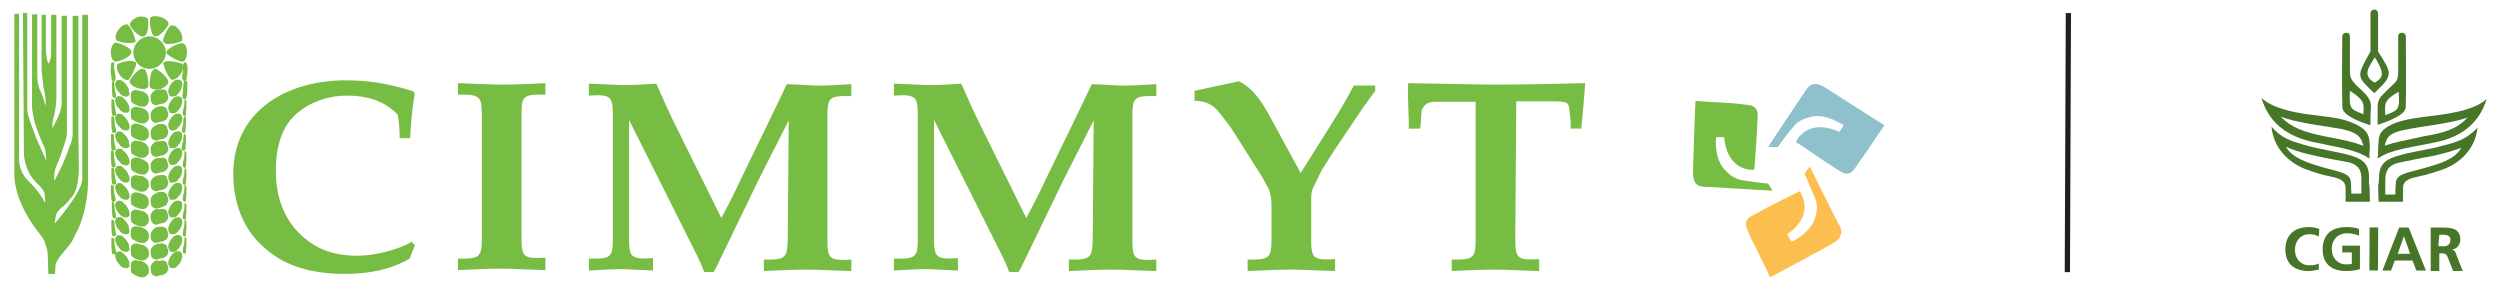 <svg version="1.1" id="Layer_1" x="0" y="0" viewBox="0 0 523 62.3" style="enable-background:new 0 0 523 62.3" xml:space="preserve" xmlns="http://www.w3.org/2000/svg"><style type="text/css" id="style2">.st1{fill:#487629}.st2{fill:#77bc43}</style><g id="g6"><path transform="matrix(.004 -1 1 .004 401.018 462.509)" id="rect4" style="fill:#231f20" d="M405.7 29.3h54.2v1.1h-54.2z"></path></g><g id="g32"><path class="st1" d="M495.2 20.1c-.5-.7-1.7-1.7-2.4-2.4-.9-1.1-1.2-1.3-1.2-3V7.6c0-1.1-1.6-.9-1.6 0 0 0-.1 12.5 0 13.6s-.4 1.8 1.3 3c1.8 1.2 4.6 2 4.6 2s0-2.8.1-3.8c0-1.1-.3-1.6-.8-2.3m-.8 3.8c-2.6-1.1-3-.9-2.8-4.9 3.1 2 3 2.7 2.8 4.9" id="path8"></path><path class="st1" d="M497.4 22.3v3.8s2.8-.8 4.6-2c1.7-1.1 1.2-1.8 1.3-2.9s0-13.6 0-13.6c0-.9-1.6-1.1-1.6 0V15c0 1.7-.3 2-1.3 2.9-.7.7-1.8 1.7-2.4 2.4-.3.5-.6 1-.6 2m4.4-3.1c.3 3.9-.1 3.8-2.8 4.9-.1-2.3-.4-3.1 2.8-4.9" id="path10"></path><path class="st1" d="M498.8 12.9c-.9-1.6 0 0-1.3-2.1V2.9c0-1.2-1.6-1.2-1.6 0v7.9s-1.3 2.2-1.7 3.2c-.4.9-.9 2 .4 3.4.1.1.3.4 2.1 2.1l1.6-1.6c2.2-2.1 1.4-3.5.5-5m-2 4.4c-3-1.6-.8-3.8 0-5.3l.1.1c2.1 3.5 1.6 4.1-.1 5.2" id="path12"></path><path class="st1" d="M495.7 29.7c-.1-1.6-.7-2.9-3.8-4.1-2.6-1.1-6.5-1.3-9.2-1.7-2.8-.4-7.2-1.2-9.6-3.4 1.7 5.7 5.9 8 10.3 9.1 4.9 1.1 9.3 1.6 12 3.4l.3.1c-.1-1.3.2-1.8 0-3.4m-1.3.8c-2.4-.9-3.9-1.2-8.2-2-4.2-.9-6.7-1.7-9.1-4.1 3.7 1.4 9.6 2 12.8 2.6 3.3.7 4.1 1.7 4.5 3.5z" id="path14"></path><path class="st1" d="m497.4 33.1.3-.1c2.6-1.8 7.1-2.2 12.1-3.3 4.3-.9 8.7-3.3 10.4-9-2.2 2.1-6.8 2.9-9.6 3.3-2.8.4-6.6.7-9.2 1.6-3.2 1.2-3.8 2.5-3.8 4.1-.2 1.6 0 2.1-.2 3.4m1.5-2.6c.4-2 1.2-2.8 4.5-3.4 3.2-.7 9.1-1.2 12.8-2.5-2.2 2.4-4.9 3.2-9.1 3.9-4.3 1-5.8 1.1-8.2 2z" id="path16"></path><path class="st1" d="M495.6 37c0-3-1.7-3.9-4.3-4.6-2.6-.7-6.2-1.2-9.3-2.1-3-.9-4.7-1.4-6.8-3.8.4 4.5 3.6 7.6 7.4 9 3.8 1.3 3.6 1.1 5.7 1.6s2.4 1.3 2.4 2.5v2.6h5.1c-.1-5.9-.3-2.1-.2-5.2m-1.6 3.5h-2.1s0-.9-.1-2.4c-.1-2-2.5-2.1-6.2-3.2-2.6-.8-5.9-1.7-7.4-4.2.9.4 2.8 1.2 5.8 1.8 2.9.7 4.5.9 7.1 1.4 2.5.5 3 2.1 2.9 3.7v2.9z" id="path18"></path><path class="st1" d="M497.6 42.2h5.1v-2.6c0-1.3.4-2 2.5-2.5s1.8-.3 5.7-1.6c3.8-1.3 7-4.5 7.4-8.8-2.1 2.2-3.8 2.9-7 3.7-3 .9-6.7 1.3-9.3 2.1-2.6.7-4.3 1.6-4.3 4.6-.1 3-.3-.8-.1 5.1m1.4-4.5c0-1.7.5-3.2 3-3.7 2.6-.5 4.2-.9 7.1-1.4 3-.7 4.9-1.3 5.8-1.7-1.4 2.6-4.9 3.4-7.5 4.2-3.8 1.1-6.1 1.2-6.2 3.2-.1 1.4-.1 2.4-.1 2.4H499v-3z" id="path20"></path><path class="st1" d="M485.1 56.4c-.7.1-1.3.3-2.1.3-2.9 0-4.9-1.4-4.9-4.5 0-3 1.8-4.7 5-4.7.5 0 1.3.1 2.1.4l-.1 1.6c-.7-.4-1.3-.5-2-.5-1.8 0-3 1.4-3 3.3 0 1.8 1.2 3.2 3 3.2.7 0 1.6-.1 2-.4v1.3z" id="path22"></path><path class="st1" d="M493.5 49.3c-.7-.3-1.6-.5-2.4-.5-2.1 0-3.3 1.4-3.3 3.3 0 1.8 1.2 3.2 3 3.2.5 0 .9 0 1.2-.1v-2.4h-2v-1.4h3.7v4.9c-.9.3-2 .4-2.9.4-2.9 0-4.9-1.4-4.9-4.5s1.8-4.7 5-4.7c1.1 0 1.8.1 2.6.4v1.4z" id="path24"></path><path transform="matrix(.005 -1 1 .005 442.115 548.322)" class="st1" id="rect26" d="M492 51.1h9v1.8h-9z"></path><path class="st1" d="M504.2 53.1h-2.6l1.3-3.7 1.3 3.7zm-5.8 3.5h1.8l.8-2.1h3.7l.8 2.1h2l-3.6-9h-2l-3.5 9z" id="path28"></path><path class="st1" d="M510.3 49.1h.5c.9 0 2 .1 1.8 1.2 0 1.2-1.1 1.3-2 1.2h-.5l.2-2.4zm-1.8 7.6h1.8V53h.5c.8 0 1.1.3 1.3.9l1.1 2.8h2l-1.4-3.6c-.1-.4-.4-.9-.9-.9 1.2-.1 1.8-1.1 1.8-2.1 0-2.5-2.2-2.5-4.2-2.5h-2v9.1z" id="path30"></path></g><g id="g380"><g id="g366"><g id="g364"><path class="st2" d="M85.7 54.1c-4.1 2.4-8.8 3.2-13.6 3.2-6.1 0-12.2-1.3-16.7-5.4-4.6-3.9-6.6-9.6-6.6-15.5 0-13 10.9-19.6 23.6-19.6 4.9 0 8.7.7 13.4 2.1.5.1 1.1.3.9 1.2-.4 1.8-.8 6.2-.9 8.8h-2.2c0-1.7-.1-3.3-.4-4.9-2.8-3-6.6-4-10.6-4-4.3 0-8.6 1.6-11.5 4.7-2.6 2.9-3.4 7.1-3.4 10.9 0 4.7 1.2 9.3 4.6 12.9 3.6 3.7 7.5 5 12.6 5 3.4 0 8.3-1.2 11.2-2.9l.7.7-1.1 2.8" id="path34"></path><path class="st2" d="M100.8 24.3c0-4.1-.3-4.6-5-4.5v-2.4c3.9.1 6.8.3 9.2.3 2.4 0 5.3-.1 9.1-.3v2.4c-4.7-.1-5 .3-5 4.3v25.5c0 4.1.3 4.6 5 4.3v2.6c-3.9-.1-6.8-.3-9.1-.3-2.2 0-5.3.1-9.2.3v-2.4c4.7.1 5-.4 5-4.5V24.3" id="path36"></path><path class="st2" d="m165 25.2-6.3 12.4-8.7 18-.7 1.3h-2c-.1-.5-1.3-3.2-2.1-4.7l-13.6-27.1v24.6c0 4.1.3 4.6 5 4.3v2.6c-2.8-.1-5-.3-6.6-.3s-3.9.1-6.8.3v-2.5c4.7.1 5-.3 5-4.3V24.3c0-4.1-.3-4.6-5-4.3v-2.5c3.4.1 5.7.3 7.4.3s3.8-.1 6.7-.3c1.1 2.5 3 6.8 4.3 9.3l9.3 18.8c.9-1.6 1.7-3.3 2.6-5 4.3-9 9.5-19.5 11.1-23 2.9.1 5 .3 6.7.3s3.9-.1 6.8-.3v2.5c-4.7-.1-5 .3-5 4.3V50c0 4.1.3 4.6 5 4.3v2.4c-3.9-.1-6.8-.3-9.1-.3-2.2 0-5.3.1-9.2.3v-2.4c4.7.1 4.9-.4 5-4.5l.2-24.6" id="path38"></path><path class="st2" d="m228.8 25.2-6.3 12.4-8.7 18-.7 1.3h-2c-.1-.5-1.3-3.2-2.1-4.7l-13.6-27.1v24.6c0 4.1.3 4.6 5 4.3v2.6c-2.8-.1-5-.3-6.6-.3-1.7 0-3.9.1-6.8.3v-2.5c4.7.1 5-.3 5-4.3V24.3c0-4.1-.3-4.6-5-4.3v-2.5c3.4.1 5.7.3 7.4.3s3.9-.1 6.7-.3c1.1 2.5 3 6.8 4.3 9.3l9.3 18.8c.9-1.6 1.7-3.3 2.6-5 4.3-9 9.5-19.5 11.1-23 2.9.1 5 .3 6.7.3s3.9-.1 6.8-.3v2.5c-4.7-.1-5 .3-5 4.3V50c0 4.1.3 4.6 5 4.3v2.4c-3.9-.1-6.8-.3-9.1-.3-2.2 0-5.3.1-9.2.3v-2.4c4.7.1 4.9-.4 5-4.5l.2-24.6" id="path40"></path><path class="st2" d="M272.1 36.2c4.6-7.4 8.8-13.7 11.1-18.3h4.5V19l-2.4 3.3-6.2 9.2-2.6 4.1-1.8 3.7c-.4.8-.4 1.7-.4 2.6v8c0 4.1.3 4.6 5 4.3v2.5c-3.9-.1-6.8-.3-9.1-.3-2.2 0-5.3.1-9.2.3v-2.4c4.7.1 5-.4 5-4.5v-7.1c0-1.2-.3-2.4-.5-3-.7-1.3-1.3-2.5-2.1-3.7l-5.9-9.3c-.9-1.2-2.1-2.8-3-3.8-1.3-1.4-3-1.8-4.6-1.8V19l9.3-2c3.3 1.7 5 4.7 6.7 7.8l6.2 11.4" id="path42"></path><path class="st2" d="M317 49.9c0 4.1.3 4.6 5 4.3v2.5c-3.9-.1-6.8-.3-9.1-.3s-5.3.1-9.2.3v-2.4c4.7.1 5-.4 5-4.5V21.3H300c-1.4.1-2 .5-2.6 1.8-.1.9-.1 2.4-.3 3.8h-2.4c.1-2.8-.3-6.5-.1-9.5 7.9.1 13.8.3 18.4.3s10.5-.1 18.6-.3c-.1 2.5-.5 6.1-.8 9.5h-2.2c0-.8 0-1.6-.1-2.4-.4-2.9.1-3.2-3-3.3h-8.3l-.2 28.7" id="path44"></path><g id="g354"><g id="g48"><path class="st2" d="M29.7 22.6c.3.1.8.3 1.1.7.1.1.3.4.3.7.1.7.1 1.1-.3 1.4-.3.4-.7.5-1.1.4-.5 0-.8-.1-1.1-.3-.4-.1-.5-.3-.8-.4s-.4-.4-.4-.8c-.1-.4 0-.8 0-1.1 0-.4.1-.5.4-.7.3-.1.5-.3.9-.1.1 0 .4 0 .5.1l.5.1z" id="path46"></path></g><g id="g52"><path class="st2" d="M23.9 17.3c0 .4.1.8.1 1.3.1.8.3 1.2.3 1.4 0 .3 0 .4-.3.5-.1.1-.1.1-.1 0-.1 0-.3-.1-.4-.5 0-.4-.1-.9-.1-1.3v-1.2c0-.3 0-.4.1-.5 0 0 0-.1.1 0 .2.2.3.2.3.3" id="path50"></path></g><g id="g56"><path class="st2" d="M23.9 13.3v.4c0 .4 0 .9.1 1.4.1.8.3 1.2.1 1.6 0 .1-.1.1-.1.3-.1.1-.3.1-.4 0s-.3-.5-.3-.9l-.1-.7c-.1-.7 0-1.2 0-1.6 0-.3 0-.5.1-.7 0 0 .1-.1.1 0 .5-.2.5-.1.5.2" id="path54"></path></g><g id="g60"><path class="st2" d="M23.9 21c0 .4.1.8.1 1.3.1.8.3 1.2.3 1.4 0 .3 0 .4-.3.5-.1.1-.1.1-.3 0-.1 0-.3-.1-.3-.5s-.1-.8-.1-1.3v-1.2c0-.3 0-.4.1-.5h.1c.3.2.3.2.4.3" id="path58"></path></g><g id="g64"><path class="st2" d="M29.7 19.1c.3.1.8.3 1.1.7.1.1.3.4.3.7.1.5.1.9-.3 1.4-.3.4-.7.5-1.1.4-.5 0-.8-.1-1.1-.3-.4-.1-.5-.3-.8-.4s-.4-.4-.4-.8c-.1-.5 0-.8 0-1.1 0-.4.1-.5.4-.7.3-.1.5-.3.9-.1.1 0 .4 0 .5.1l.5.1z" id="path62"></path></g><g id="g68"><path class="st2" d="M29.7 29.7c.3.1.8.3 1.1.7.1.1.3.4.3.7.1.7.1 1.1-.3 1.4-.3.5-.7.5-1.1.5-.5 0-.8-.1-1.1-.3-.4-.1-.5-.3-.8-.4-.3-.1-.4-.4-.4-.9-.1-.5 0-.8 0-1.1 0-.4.1-.5.4-.7.3-.1.5-.3.9-.1.1 0 .4 0 .5.1h.5v.1z" id="path66"></path></g><g id="g72"><path class="st2" d="M29.7 26.2c.3.1.8.4 1.1.7.1.1.3.4.3.7.1.5.1 1.1-.3 1.4-.3.4-.7.5-1.1.4-.5 0-.8-.1-1.1-.3-.4 0-.5-.3-.8-.4s-.4-.4-.4-.9c-.1-.4 0-.8 0-1.1 0-.4.1-.5.4-.7.3-.1.5-.3.9-.1.1 0 .4 0 .5.1l.5.2z" id="path70"></path></g><g id="g76"><path class="st2" d="M29.7 36.8c.3.1.8.4 1.1.7.1.1.3.4.3.7.1.7.1.9-.3 1.4-.3.4-.7.5-1.1.5-.5 0-.8-.1-1.1-.3-.4 0-.5-.3-.8-.4-.3-.1-.4-.4-.4-.8-.1-.5 0-.8 0-1.1 0-.4.1-.5.4-.7.3-.1.5-.3.9-.1.1 0 .4 0 .5.1h.5z" id="path74"></path></g><g id="g80"><path class="st2" d="M29.7 33.3c.3.1.8.4 1.1.7.1.1.3.4.3.7.1.5.1.9-.3 1.4-.3.4-.7.5-1.1.4-.5 0-.8-.1-1.1-.3-.4-.1-.5-.3-.8-.4-.3-.1-.4-.4-.4-.9-.1-.4 0-.8 0-1.1 0-.4.1-.5.4-.7.3-.1.5-.3.9-.1.1 0 .4 0 .5.1l.5.2z" id="path78"></path></g><g id="g84"><path class="st2" d="M29.7 44.1c.3.1.8.3 1.1.7.1.1.3.4.3.7.1.5.1 1.1-.3 1.4-.3.4-.7.5-1.1.5-.5 0-.8-.1-1.1-.3-.4-.1-.7-.3-.8-.4-.3-.1-.4-.4-.4-.9-.1-.4 0-.8 0-1.1 0-.4.1-.5.4-.7.3-.1.5-.3.9-.1.1 0 .4 0 .5.1l.5.1z" id="path82"></path></g><g id="g88"><path class="st2" d="M29.7 40.5c.3.1.8.3 1.1.7.1.1.3.4.3.7.1.5.1.9-.3 1.4-.3.4-.7.5-1.1.4-.5 0-.8-.1-1.1-.3-.4 0-.5-.3-.8-.4-.3-.1-.4-.4-.4-.8-.1-.5 0-.8 0-1.1 0-.4.1-.5.4-.7.3-.1.5-.3.9-.1.1 0 .4 0 .5.1l.5.1z" id="path86"></path></g><g id="g92"><path class="st2" d="M29.7 51.2c.3.1.8.3 1.1.7.1.1.3.4.3.7.1.7.1 1.1-.3 1.4-.3.4-.7.5-1.1.5-.5 0-.8-.1-1.1-.3-.4 0-.5-.3-.8-.4-.3-.1-.4-.4-.4-.9-.1-.4 0-.8 0-1.1 0-.4.1-.5.4-.7.3-.1.5-.3.9-.1.1 0 .4 0 .5.1l.5.1z" id="path90"></path></g><g id="g96"><path class="st2" d="M29.7 47.6c.3.1.8.3 1.1.7.1.1.3.4.3.7.1.7.1.9-.3 1.4-.3.4-.7.5-1.1.4-.5 0-.8-.1-1.1-.3-.4-.1-.5-.3-.8-.4-.3-.1-.4-.4-.4-.8-.1-.5 0-.8 0-1.1 0-.4.1-.5.4-.7.3-.1.5-.3.9-.1.1 0 .4 0 .5.1l.5.1z" id="path94"></path></g><g id="g100"><path class="st2" d="M29.7 54.7c.3.1.8.3 1.1.7.1.1.3.4.3.7.1.7.1 1.1-.3 1.4-.3.5-.7.5-1.1.5-.5 0-.8-.1-1.1-.3-.4-.1-.5-.3-.8-.4-.3-.1-.4-.4-.4-.8-.1-.5 0-.8 0-1.2s.1-.5.4-.7c.3-.1.5-.3.9-.1.1 0 .4 0 .5.1h.5v.1z" id="path98"></path></g><g id="g104"><path class="st2" d="M27.1 23.1c-.1.3-.3.4-.5.5-.3 0-.5 0-.8-.1s-.5-.3-.7-.5c-.1-.3-.4-.4-.7-.9-.1-.4-.4-.9-.3-1.3s.4-.7.7-.7.7.1.9.3c.3.3.5.4.7.7.3.4.7 1.1.7 1.7.1.1 0 .2 0 .3" id="path102"></path></g><g id="g108"><path class="st2" d="M27.1 26.8c-.1.3-.3.4-.5.5-.3 0-.5 0-.8-.1s-.5-.3-.7-.5c-.1-.3-.4-.4-.7-.9-.1-.4-.4-.9-.3-1.3s.4-.7.7-.7.7 0 .9.3.5.4.7.7c.3.4.7 1.1.7 1.7.1-.1 0 .2 0 .3" id="path106"></path></g><g id="g112"><path class="st2" d="M27.1 30.5c-.1.3-.3.5-.5.5-.3 0-.5 0-.8-.1s-.5-.3-.7-.5c-.1-.3-.4-.4-.7-.9-.1-.4-.4-.9-.3-1.3s.4-.7.7-.7.7 0 .9.3.5.4.7.7c.1.1.3.5.5.8.1.3.1.7.1.9.2-.1.1 0 .1.3" id="path110"></path></g><g id="g116"><path class="st2" d="M27.1 34.1c-.1.3-.3.4-.5.5-.3 0-.5 0-.8-.1s-.5-.3-.7-.5c-.1-.3-.4-.4-.7-.9-.1-.4-.4-.9-.3-1.3.1-.4.4-.7.7-.7s.7 0 .9.3.5.4.7.7c.3.4.7 1.1.7 1.7.1 0 0 .1 0 .3" id="path114"></path></g><g id="g120"><path class="st2" d="M27.1 37.7c-.1.3-.3.4-.5.5-.3 0-.5 0-.8-.1s-.5-.3-.7-.5c-.1-.3-.4-.4-.7-.9-.1-.4-.4-.9-.3-1.3.1-.4.4-.7.7-.7s.7 0 .9.3.5.4.7.7c.3.4.7 1.1.7 1.7.1-.1 0 .1 0 .3" id="path118"></path></g><g id="g124"><path class="st2" d="M27.1 41.3c-.1.3-.3.4-.5.5-.3 0-.5 0-.8-.1s-.5-.3-.7-.5c-.1-.1-.4-.4-.7-.9-.1-.4-.4-.9-.3-1.3.1-.4.4-.7.7-.7s.7 0 .9.3.5.4.7.7c.3.4.7 1.1.7 1.7.1 0 0 .2 0 .3" id="path122"></path></g><g id="g128"><path class="st2" d="M27.1 45c-.1.3-.3.4-.5.5-.3 0-.5 0-.8-.1s-.5-.3-.7-.5c-.1-.1-.4-.4-.7-.9-.1-.4-.4-.9-.3-1.3.1-.4.4-.7.7-.7s.7 0 .9.3.5.4.7.7c.3.4.7 1.1.7 1.7.1-.1 0 .2 0 .3" id="path126"></path></g><g id="g132"><path class="st2" d="M27.1 48.5c-.1.3-.3.5-.5.5-.3 0-.5 0-.8-.1s-.5-.3-.7-.5c-.1-.3-.4-.4-.7-.9-.1-.4-.4-.9-.3-1.4.1-.4.4-.7.7-.7s.7 0 .9.3c.3.3.5.4.7.7.1.1.3.5.5.8.1.3.1.7.1.9.2.2.1.3.1.4" id="path130"></path></g><g id="g136"><path class="st2" d="M27.1 52.2c-.1.3-.3.4-.5.5-.3 0-.5 0-.8-.1s-.5-.3-.7-.5c-.1-.3-.4-.4-.7-.9-.1-.4-.4-.9-.3-1.3.1-.4.4-.7.7-.7s.7.1.9.3c.3.3.5.4.7.7.1.1.3.5.5.8.1.3.1.7.1.9.2.1.1.2.1.3" id="path134"></path></g><g id="g140"><path class="st2" d="M27.1 55.6c-.1.3-.3.4-.5.5-.3 0-.5 0-.8-.1s-.5-.3-.7-.5c-.1-.3-.4-.4-.7-.9-.1-.4-.4-.9-.3-1.3.1-.4.4-.7.7-.7s.8 0 .9.3l.7.7c.1.1.3.5.5.8.1.3.3.7.1.9.1.1.1.2.1.3" id="path138"></path></g><g id="g144"><path class="st2" d="M23.9 24.6c0 .4.1.8.1 1.3.1.8.3 1.2.3 1.4 0 .3 0 .4-.3.5h-.3c-.1 0-.3-.1-.3-.5s-.1-.8-.1-1.3v-1.2c0-.3 0-.4.1-.5h.1c.3.1.3.1.4.3" id="path142"></path></g><g id="g148"><path class="st2" d="M23.8 28.3c0 .4.1.8.1 1.3.1.7.3 1.2.3 1.4 0 .3 0 .4-.3.5h-.3c-.1 0-.3-.1-.3-.5s-.1-.9-.1-1.3v-1.2c0-.3 0-.4.1-.5h.1c.4 0 .4.1.4.3" id="path146"></path></g><g id="g152"><path class="st2" d="M23.8 31.8c0 .4.1.8.1 1.3.1.8.3 1.2.3 1.4 0 .3 0 .4-.3.5-.1.1-.1.1-.3 0-.1 0-.3-.1-.3-.5s-.1-.9-.1-1.3V32c0-.3 0-.4.1-.5 0 0 0-.1.1 0 .4.1.4.2.4.3" id="path150"></path></g><g id="g156"><path class="st2" d="M23.9 35.4c0 .4.1.8.1 1.3.1.8.3 1.2.3 1.4 0 .3 0 .4-.3.5-.1.1-.1.1-.3 0-.1 0-.3-.1-.3-.5s-.1-.8-.1-1.3v-1.2c0-.3 0-.4.1-.5h.1c.3.1.3.1.4.3" id="path154"></path></g><g id="g160"><path class="st2" d="M23.8 39.1c0 .4.1.8.1 1.2.1.8.3 1.2.3 1.4 0 .3 0 .4-.3.5-.1.1-.1.1-.3 0-.1 0-.3-.1-.3-.5s-.1-.9-.1-1.3v-1.2c0-.3 0-.4.1-.5 0 0 0-.1.1 0 .4.1.4.2.4.4" id="path158"></path></g><g id="g164"><path class="st2" d="M23.9 42.6c0 .4.1.8.1 1.2.1.7.3 1.2.3 1.4 0 .3 0 .4-.3.5-.1.1-.1.1-.1 0-.1 0-.3-.1-.4-.5 0-.4-.1-.9-.1-1.3v-1.2c0-.3 0-.4.1-.5h.1c.2.3.3.3.3.4" id="path162"></path></g><g id="g168"><path class="st2" d="M23.9 46.3c0 .4.1.8.1 1.2.1.8.3 1.2.3 1.4s0 .4-.3.5c-.1.1-.1.1-.3 0-.1 0-.3-.1-.3-.5s-.1-.8-.1-1.3v-1.2c0-.3 0-.4.1-.5h.1l.4.4" id="path166"></path></g><g id="g172"><path class="st2" d="M23.9 50c0 .4.1.8.1 1.3.1.7.3 1.2.3 1.4 0 .3 0 .4-.3.5-.1.1-.1.1-.3 0-.1 0-.3-.1-.3-.5s-.1-.8-.1-1.3v-1.2c0-.3 0-.4.1-.5h.1c.3.2.3.2.4.3" id="path170"></path></g><g id="g176"><path class="st2" d="M27.1 19.7c-.1.3-.3.4-.5.5-.3.1-.5 0-.8-.1s-.5-.3-.7-.5c-.1-.3-.4-.4-.7-.9-.1-.4-.4-.9-.3-1.3s.4-.7.7-.7.7.1.9.3c.3.3.5.4.7.7.1.1.3.5.5.8.1.3.1.7.1.9.2-.1.1 0 .1.3" id="path174"></path></g><g id="g180"><path class="st2" d="M33.1 22.3c.4-.1.8-.1 1.1 0 .3 0 .5.3.7.4.1.3.1.7.3.9v.5c-.1.4-.3.7-.4.9-.3.1-.5.4-.8.4-.4.1-.7.1-1.1.3-.4 0-.8 0-1.1-.4-.3-.4-.3-.8-.3-1.4.1-.7.4-.9.8-1.2.1-.1.4-.3.5-.3l.3-.1z" id="path178"></path></g><g id="g184"><path class="st2" d="M38.8 16.9c.3-.1.4.1.4.7v1.2c0 .4-.1.9-.1 1.3s-.3.5-.4.7c-.1 0-.5-.1-.5-.4-.1-.3 0-.5 0-.8.1-.3.1-.7.1-1.1s.1-.9.1-1.2c.1-.2.1-.4.4-.4" id="path182"></path></g><g id="g188"><path class="st2" d="M38.8 13c.1 0 .1 0 0 0 .2.1.2.4.4.7 0 .4.1.9 0 1.6l-.1.7c0 .4-.1.8-.3.9-.1.1-.3.1-.4 0-.1-.1-.3-.4-.3-.5 0-.3 0-.7.1-1.2s.1-1.2.1-1.4v-.4c.2-.3.2-.4.5-.4" id="path186"></path></g><g id="g192"><path class="st2" d="M38.8 20.8c.1 0 .1 0 0 0 .1.1.2.3.2.5v1.2c0 .4-.1.9-.1 1.3s-.1.4-.3.5h-.1c-.1-.1-.3-.4-.3-.5.1-.5.1-1.1.3-1.4 0-.4.1-.9.1-1.3-.1-.2.1-.3.2-.3" id="path190"></path></g><g id="g196"><path class="st2" d="M33.1 18.8c.4-.1.8-.1 1.1-.1s.5.3.7.4c.1.3.1.7.3.9v.5c-.1.4-.3.7-.4.8-.3.1-.5.4-.8.4s-.7.1-1.1.3c-.4 0-.8 0-1.1-.4-.3-.4-.3-.8-.3-1.4.1-.7.4-.9.8-1.2.1-.1.4-.3.5-.3l.3.1z" id="path194"></path></g><g id="g200"><path class="st2" d="M33.1 29.6c.4-.1.8-.1 1.1-.1s.5.3.7.4c.1.3.1.7.3.9v.5c-.1.4-.3.7-.4.8-.3.1-.5.4-.8.4-.4.1-.7.1-1.1.3-.4 0-.8 0-1.1-.4-.3-.4-.3-.8-.3-1.4.1-.5.4-.9.8-1.2.1-.1.4-.1.5-.3l.3.1z" id="path198"></path></g><g id="g204"><path class="st2" d="M33.1 26c.4-.1.8-.1 1.1 0 .3 0 .5.3.7.4.1.3.1.7.3.9v.5c-.1.4-.3.7-.4.9-.3.1-.5.4-.8.4s-.7.1-1.1.3c-.4 0-.8 0-1.1-.4-.3-.4-.3-.8-.3-1.4.1-.7.4-.9.8-1.2.1-.1.4-.1.5-.3l.3-.1z" id="path202"></path></g><g id="g208"><path class="st2" d="M33.1 36.7c.4-.1.8-.1 1.1-.1s.5.3.7.4c.1.3.1.7.3.9v.5c-.1.4-.3.7-.4.9-.3.1-.5.4-.8.4-.3.1-.7.1-1.1.3-.4 0-.8 0-1.1-.4-.3-.4-.3-.8-.3-1.4.1-.7.4-.9.8-1.2.1-.1.4-.1.5-.3h.3z" id="path206"></path></g><g id="g212"><path class="st2" d="M33.1 33.1c.4-.1.8-.1 1.1-.1s.5.3.7.4c.1.3.1.7.3.9v.5c-.1.4-.3.7-.4.8-.3.1-.5.4-.8.4s-.7.1-1.1.3c-.4 0-.8 0-1.1-.4-.3-.4-.3-.8-.3-1.4.1-.7.4-.9.8-1.2.1-.1.4-.1.5-.3l.3.1z" id="path210"></path></g><g id="g216"><path class="st2" d="M33.1 43.8c.4-.1.8-.1 1.1-.1s.5.3.7.4c.1.3.1.7.3.9v.5c-.1.4-.3.7-.4.8-.3.1-.5.4-.8.4s-.7.1-1.1.3c-.4 0-.8 0-1.1-.5-.3-.4-.3-.8-.3-1.4.1-.7.4-.9.8-1.2.1-.1.4-.1.5-.3l.3.2z" id="path214"></path></g><g id="g220"><path class="st2" d="M33.1 40.2c.4-.1.8-.1 1.1 0 .3 0 .5.3.7.4.1.3.1.7.3.9v.5c-.1.4-.3.7-.4.9-.3.1-.5.4-.8.4-.4.1-.7.3-1.1.3-.4 0-.8 0-1.1-.4-.3-.4-.3-.8-.3-1.4.1-.7.4-.9.8-1.2.1-.1.4-.1.5-.3l.3-.1z" id="path218"></path></g><g id="g224"><path class="st2" d="M33.1 51c.4-.1.8-.1 1.1 0 .3 0 .5.3.7.4.1.3.1.7.3.9v.5c-.1.4-.3.7-.4.8-.3.1-.5.4-.8.4s-.7.1-1.1.3c-.4 0-.8 0-1.1-.4-.3-.4-.3-.8-.3-1.4.1-.7.4-.9.8-1.2.1-.1.4-.1.5-.3h.3z" id="path222"></path></g><g id="g228"><path class="st2" d="M33.1 47.5c.4-.1.8-.1 1.1 0 .3 0 .5.3.7.4.1.3.1.7.3.9v.5c-.1.4-.3.7-.4.8-.3.1-.5.4-.8.4-.4.1-.7.1-1.1.3-.4 0-.8 0-1.1-.4-.3-.4-.3-.8-.3-1.4.1-.5.4-.9.8-1.2.1-.1.4-.3.5-.3h.3z" id="path226"></path></g><g id="g232"><path class="st2" d="M33.1 54.6c.4-.1.8-.1 1.1-.1s.5.3.7.4c.1.3.1.7.3.9v.5c-.1.4-.3.7-.4.8-.3.1-.5.4-.8.4-.4.1-.7.1-1.1.3-.4 0-.8 0-1.1-.5-.3-.4-.3-.8-.3-1.4.1-.7.4-.9.8-1.2.1-.1.4-.1.5-.3l.3.2z" id="path230"></path></g><g id="g236"><path class="st2" d="M35.2 22.7c0-.4.1-.9.4-1.3.1-.3.3-.4.5-.7.3-.3.4-.4.8-.5.4-.1.7 0 .9.1.3.3.4.7.3 1.2-.1.5-.3.9-.5 1.2-.3.4-.5.7-.9.9-.3.1-.4.1-.8.1-.3 0-.5-.1-.5-.5-.2-.2-.2-.3-.2-.5" id="path234"></path></g><g id="g240"><path class="st2" d="M35.2 26.3c0-.4.1-.9.4-1.3.1-.3.3-.4.5-.7.3-.3.4-.4.8-.5.4-.1.7 0 .9.1.3.3.4.7.3 1.2-.1.5-.3.9-.5 1.2-.4.4-.5.7-.9.9-.3.1-.4.1-.8.1-.3 0-.5-.3-.5-.5-.2-.2-.2-.4-.2-.5" id="path238"></path></g><g id="g244"><path class="st2" d="M35.2 30c0-.4.1-.9.4-1.3.1-.3.3-.4.5-.7.3-.3.4-.4.8-.5.4-.1.7 0 .9.1.3.3.4.7.3 1.2-.1.5-.3.9-.5 1.2-.4.4-.5.7-.9.9-.3.1-.4.1-.8.1-.3 0-.5-.1-.5-.5-.2-.3-.2-.4-.2-.5" id="path242"></path></g><g id="g248"><path class="st2" d="M35.2 33.5c0-.4.1-.9.4-1.3.1-.3.3-.4.5-.7.3-.3.4-.4.8-.5.4-.1.7 0 .9.1.3.3.4.7.3 1.2-.1.5-.3.9-.5 1.2-.4.4-.5.7-.9.9-.3.1-.4.1-.8.1-.3 0-.5-.3-.5-.5-.2-.2-.2-.3-.2-.5" id="path246"></path></g><g id="g252"><path class="st2" d="M35.2 37.2c0-.4.1-.9.4-1.3.1-.3.3-.4.5-.7.3-.3.4-.4.8-.5.4-.1.7 0 .9.1.3.3.4.7.3 1.2-.1.5-.3.9-.5 1.2-.4.4-.5.7-.9.9-.3.1-.4.1-.8.1-.3 0-.5-.1-.5-.5-.2-.2-.2-.4-.2-.5" id="path250"></path></g><g id="g256"><path class="st2" d="M35.2 40.8c0-.4.1-.9.4-1.3.1-.3.3-.4.5-.7.3-.3.4-.4.8-.5.4-.1.7 0 .9.1.3.3.4.7.3 1.2-.1.5-.3.9-.5 1.2-.4.4-.5.7-.9.9-.3.1-.4.1-.8.1-.3 0-.5-.1-.5-.5-.2-.1-.2-.4-.2-.5" id="path254"></path></g><g id="g260"><path class="st2" d="M35.2 44.5c0-.4.1-.9.4-1.3.1-.3.3-.4.5-.7.3-.3.4-.4.8-.5.4-.1.7 0 .9.1.3.3.4.7.3 1.2-.1.5-.3.9-.5 1.2-.4.4-.5.7-.9.9-.3.1-.4.1-.8.1-.3 0-.5-.3-.5-.5-.2-.3-.2-.4-.2-.5" id="path258"></path></g><g id="g264"><path class="st2" d="M35.2 48c0-.4.1-.9.4-1.3.1-.3.3-.4.5-.7.3-.3.4-.4.8-.5.4-.1.7 0 .9.1.3.3.4.7.3 1.2-.1.5-.3.9-.5 1.2-.4.4-.5.7-.9.9-.3.1-.4.1-.8.1-.3 0-.5-.1-.5-.5-.2-.1-.2-.2-.2-.5" id="path262"></path></g><g id="g268"><path class="st2" d="M35.2 51.7c0-.4.1-.9.4-1.3.1-.3.3-.4.5-.7.3-.3.4-.4.8-.5.4-.1.7 0 .9.1.3.3.4.7.3 1.2-.1.5-.3.9-.5 1.2-.4.4-.5.7-.9.9-.4.1-.5.1-.8.1s-.5-.3-.5-.5c-.2-.2-.2-.4-.2-.5" id="path266"></path></g><g id="g272"><path class="st2" d="M35.2 55.1c0-.4.1-.9.4-1.3.1-.3.3-.4.5-.7.3-.3.4-.4.8-.5.4-.1.7 0 .9.1.3.3.4.7.3 1.2-.1.5-.3.9-.5 1.2-.4.4-.5.7-.9.9-.3.1-.4.1-.8.1-.3 0-.5-.3-.5-.5-.2-.1-.2-.3-.2-.5" id="path270"></path></g><g id="g276"><path class="st2" d="M38.7 24.3c.1 0 .1 0 0 0 .1.1.2.3.2.5V26c0 .4-.1.9-.1 1.3s-.1.5-.4.5h-.1c-.1-.1-.3-.4-.3-.5.1-.5.3-1.1.3-1.4 0-.4.1-.9.1-1.2.1-.3.3-.4.3-.4" id="path274"></path></g><g id="g280"><path class="st2" d="M38.7 28c.1 0 .1 0 0 0 .1.1.2.3.2.5v1.2c0 .4-.1.9-.1 1.3s-.1.4-.3.5h-.3c-.1-.1-.2-.3-.2-.5.1-.5.1-1.1.3-1.4 0-.4.1-.9.1-1.2.1-.3.1-.3.3-.4" id="path278"></path></g><g id="g284"><path class="st2" d="M38.8 31.6c.1 0 .1 0 0 0 .1.1.2.3.2.5v1.2c0 .4-.1.9-.1 1.3s-.1.5-.3.5h-.1c-.1-.1-.3-.4-.3-.5.1-.5.1-1.1.3-1.4 0-.4.1-.9.1-1.3-.1-.2.1-.3.2-.3" id="path282"></path></g><g id="g288"><path class="st2" d="M38.8 35.2c.1 0 .1 0 0 0 .1.1.2.3.2.5v1.2c0 .4-.1.9-.1 1.3s-.1.4-.3.5h-.1c-.1-.1-.3-.3-.3-.5.1-.5.1-1.1.3-1.4 0-.4.1-.9.1-1.2-.1-.4.1-.4.2-.4" id="path286"></path></g><g id="g292"><path class="st2" d="M38.8 38.7c.1 0 .1 0 0 0 .1.1.2.3.2.5v1.2c0 .4-.1.9-.1 1.3s-.1.5-.3.5h-.1c-.1-.1-.3-.4-.3-.5.1-.5.1-1.1.3-1.4 0-.4.1-.9.1-1.3-.1-.2.1-.2.2-.3" id="path290"></path></g><g id="g296"><path class="st2" d="M38.8 42.5c.1 0 .1 0 0 0 .1.1.2.3.2.5v1.2c0 .4-.1.9-.1 1.3s-.1.4-.3.5h-.1c-.1-.1-.3-.4-.3-.5.1-.5.1-1.1.3-1.4 0-.4.1-.9.1-1.2-.1-.4.1-.4.2-.4" id="path294"></path></g><g id="g300"><path class="st2" d="M38.8 46c.1 0 .1 0 0 0 .1.1.2.3.2.5v1.2c0 .4-.1.9-.1 1.3s-.1.4-.3.5h-.1c-.1-.1-.3-.3-.3-.5.1-.5.1-1.1.3-1.4 0-.4.1-.9.1-1.3-.1-.1.1-.3.2-.3" id="path298"></path></g><g id="g304"><path class="st2" d="M38.8 49.6c.1 0 .1 0 0 0 .1.1.2.3.2.5v1.2c0 .4-.1.9-.1 1.3s-.1.4-.3.5h-.1c-.1-.1-.3-.4-.3-.5.1-.5.1-1.1.3-1.4 0-.4.1-.9.1-1.2-.1-.3.1-.3.2-.4" id="path302"></path></g><g id="g308"><path class="st2" d="M35.2 19.2c0-.4.1-.9.4-1.3.1-.3.3-.4.5-.7.3-.3.4-.4.8-.5.4-.1.7 0 .9.1.3.3.4.7.3 1.2-.1.5-.3.9-.5 1.2-.3.4-.5.7-.9.9-.3.1-.4.1-.8.1-.3 0-.5-.3-.5-.5-.2-.3-.2-.4-.2-.5" id="path306"></path></g><g id="g312"><path class="st2" d="M27.5 10.9c0 .3-.3.5-.4.7-.5.5-1.6 1.1-2.8 1.3-.3 0-.7-.3-.8-.5-.4-.8-.4-2-.1-2.6.1-.5.5-.9.9-.9 1.2.3 2.4.9 2.8 1.3s.4.6.4.7" id="path310"></path></g><g id="g316"><path class="st2" d="M32.3 14.4c.3 0 .5 0 .8.3.7.4 1.6 1.2 2.1 2.2.1.3-.1.7-.3.9-.7.7-1.7 1.1-2.5.9-.5 0-1.1-.3-1.1-.7-.1-1.2.3-2.5.4-3l.6-.6" id="path314"></path></g><g id="g320"><path class="st2" d="M30.1 14.4c.3.1.4.4.5.7.3.7.5 1.8.4 3 0 .3-.5.5-.8.5-.9.1-2-.3-2.5-.7-.4-.3-.7-.8-.5-1.2.7-1.1 1.6-2 2.1-2.2.4-.1.5-.1.8-.1" id="path318"></path></g><g id="g324"><path class="st2" d="M28.4 13c.1.1.1.5 0 .8-.3.8-.7 1.8-1.4 2.8-.3.3-.7.1-.9 0-.8-.4-1.4-1.3-1.6-2.1-.1-.5-.1-1.1.3-1.2 1.1-.5 2.5-.7 3-.5.3.1.5.1.6.2" id="path322"></path></g><g id="g328"><path class="st2" d="M34.8 11c0-.3.3-.5.4-.7.7-.5 1.6-1 2.8-1.3.3 0 .7.3.8.5.4.8.4 2 .1 2.6-.1.5-.5.9-.9.8-1.2-.3-2.4-1.1-2.8-1.4-.2-.2-.4-.3-.4-.5" id="path326"></path></g><g id="g332"><path class="st2" d="M32.3 7.6c-.3-.1-.4-.4-.5-.7-.3-.7-.5-2-.4-3 0-.3.5-.5.8-.5.9-.1 2 .3 2.5.7.4.3.7.8.5 1.2-.7 1.1-1.7 2-2.1 2.2-.4.1-.5.1-.8.1" id="path330"></path></g><g id="g336"><path class="st2" d="M30.1 7.6c-.3.1-.5 0-.8-.1-.7-.4-1.6-1.2-2.1-2.2-.1-.3.1-.7.3-.9.7-.7 1.7-1.1 2.4-.9.5 0 1.1.3 1.1.7.1 1.2-.1 2.5-.4 3-.2.1-.2.3-.5.4" id="path334"></path></g><g id="g340"><path class="st2" d="M34.2 8.8c-.1-.1-.1-.5 0-.8.3-.8.7-1.8 1.4-2.6.1-.1.7-.1.9 0 .8.4 1.4 1.3 1.6 2.1.1.5.1 1.1-.3 1.2-1.1.5-2.5.5-3 .5-.3-.2-.5-.2-.6-.4" id="path338"></path></g><g id="g344"><path class="st2" d="M34.2 13.1c.1-.1.5-.3.8-.3.8 0 2 .1 3 .5.3.1.3.7.3.9-.1.9-.8 1.8-1.4 2.2-.4.3-1.1.4-1.2.1-.8-.9-1.3-2.2-1.4-2.8-.2-.3-.2-.4-.1-.6" id="path342"></path></g><g id="g348"><path class="st2" d="M28.3 8.8c-.2.1-.6.2-.8.2-.8 0-2 0-3-.5-.3-.1-.4-.7-.3-.9.1-.9.8-1.8 1.4-2.2.4-.3 1.1-.4 1.2-.2.8.9 1.3 2.2 1.4 2.8.2.5.2.7.1.8" id="path346"></path></g><g id="g352"><path class="st2" d="M31.3 14.4c1.8 0 3.4-1.6 3.4-3.4s-1.6-3.4-3.4-3.4-3.4 1.6-3.4 3.4 1.4 3.4 3.4 3.4" id="path350"></path></g></g><g id="g362"><g id="g360"><g id="g358"><path class="st2" d="M15.2 27.9V3.3h1.2v25s.1 5.5.1 7.1-.3 3-.3 3-.3 2.1-1.6 3.3c0 0-.8 1.1-1.7 1.7-.9.8-1.1 1.3-1.2 1.7-.1.5-.3 1.7-.3 1.7s5.5-6.2 5.8-9.1V3.1h1.2V38.7s-.1 4.9-2 9.1L15 50.6c-1.1 1.6-3.3 3.6-3.4 5 0 .8-.1 1.7-.1 1.7h-1.4l-.1-3.6s0-1.2-.3-2c-.3-1.1-.5-1.6-.9-2.1S8 48.5 7.6 48C2.5 41.2 3 36.2 3 35.8V2.9h1V33.3s-.1 2.4 1.6 4.2c1.2 1.3 1.3 1.2 2.2 2.4.9 1.1 1.6 2.5 1.6 2.5s.1 0 0-1.3c0-1.3-1.3-2.4-1.3-2.4C4.8 35.8 5 31.8 5 31.8L4.8 2.7h.9v20.1s0 .9.4 2c.3 1.1.8 2.1 1.4 3.9 1.3 3 2.2 4.9 2.2 4.9s-.1-2.5-.5-3c-.4-.7-.9-2.1-.9-2.1-.8-2-1.1-3-1.2-3.6-.4-1.7-.4-2.6-.4-2.6V3h1.1v12.5c0 2.4.5 3.2.9 4.1s.8 2.5.8 2.5.3-.9-.4-3.8c-.1-.8-.4-3.6-.4-3.6V3.1h.9v7.6s.3 3.3.7 2.4.4-1.8.4-1.8V3.1h1.1v17.5s-.1 2.2-.5 3.6c-.5 1.6-.3 2.6-.3 2.6l1.1-2.2c.8-1.7.8-3 .8-3V3.3H14v24.2c0 1.3-.3 2-1.3 5-.7 2-1.1 2.4-1.2 3.2-.3 1.1-.1 2.1-.1 2.1l1.6-3.2c.8-1.8 1.1-2.6 1.6-4.1.1-.1.6-1.2.6-2.6z" id="path356"></path></g></g></g></g></g><g id="g378"><g id="g370"><path class="st2" d="M369.9 38.4c-1.4-.1-3.6-.4-5.5-.7-1.3-.3-2.4-.9-3.4-2-1.8-1.8-2.2-4.5-2-7h1.7c.5 5.9 4.3 7 6.3 6.8.3-3.9.5-6.5.7-11.1.1-2.4-1.4-2.4-3.4-2.6-1.8-.3-7.9-.5-9.6-.7-.1 1.2-.4 10.5-.5 13.8 0 1.3-.1 2.6.5 3.4s1.7.8 2.8.8c1.6.1 12.6.8 13.3.8l-.9-1.5z" id="path368"></path></g><g id="g374"><path d="M371.9 30.8c.8-1.2 2.1-2.9 3.3-4.3.8-1.1 2-1.6 3.4-2 2.5-.7 5 .4 7.1 1.7-.3.5-.4.7-.9 1.4-5.4-2.5-8.3.3-9.1 2.1 3.3 2.1 5.3 3.7 9.2 6.1 2 1.3 2.8 0 3.9-1.7 1.1-1.4 4.5-6.6 5.4-7.9-1.1-.7-9-5.7-11.6-7.4-1.1-.7-2.2-1.4-3.2-1.2-1.1.3-1.6 1.2-2.1 2-.9 1.3-7 10.5-7.4 11.1l2 .1z" id="path372" style="fill:#8ec1cb"></path></g><path d="M384.5 46.6c-.7-1.4-5.7-11.3-5.9-11.8l-1.1 1.6c.7 1.3 1.4 3.3 2.2 5 .5 1.2.5 2.5.1 3.9-.7 2.5-2.8 4.2-5 5.3-.3-.5-.4-.7-.9-1.6 4.9-3.4 3.8-7.2 2.6-9-3.4 1.7-5.8 2.8-9.9 5.1-2.1 1.1-1.3 2.4-.5 4.3.8 1.7 3.6 7.1 4.2 8.6 1.1-.5 9.3-5 12.1-6.5 1.1-.7 2.4-1.2 2.6-2.2.6-.9 0-1.8-.5-2.7z" id="path376" style="fill:#fdbe50"></path></g></g></svg>
